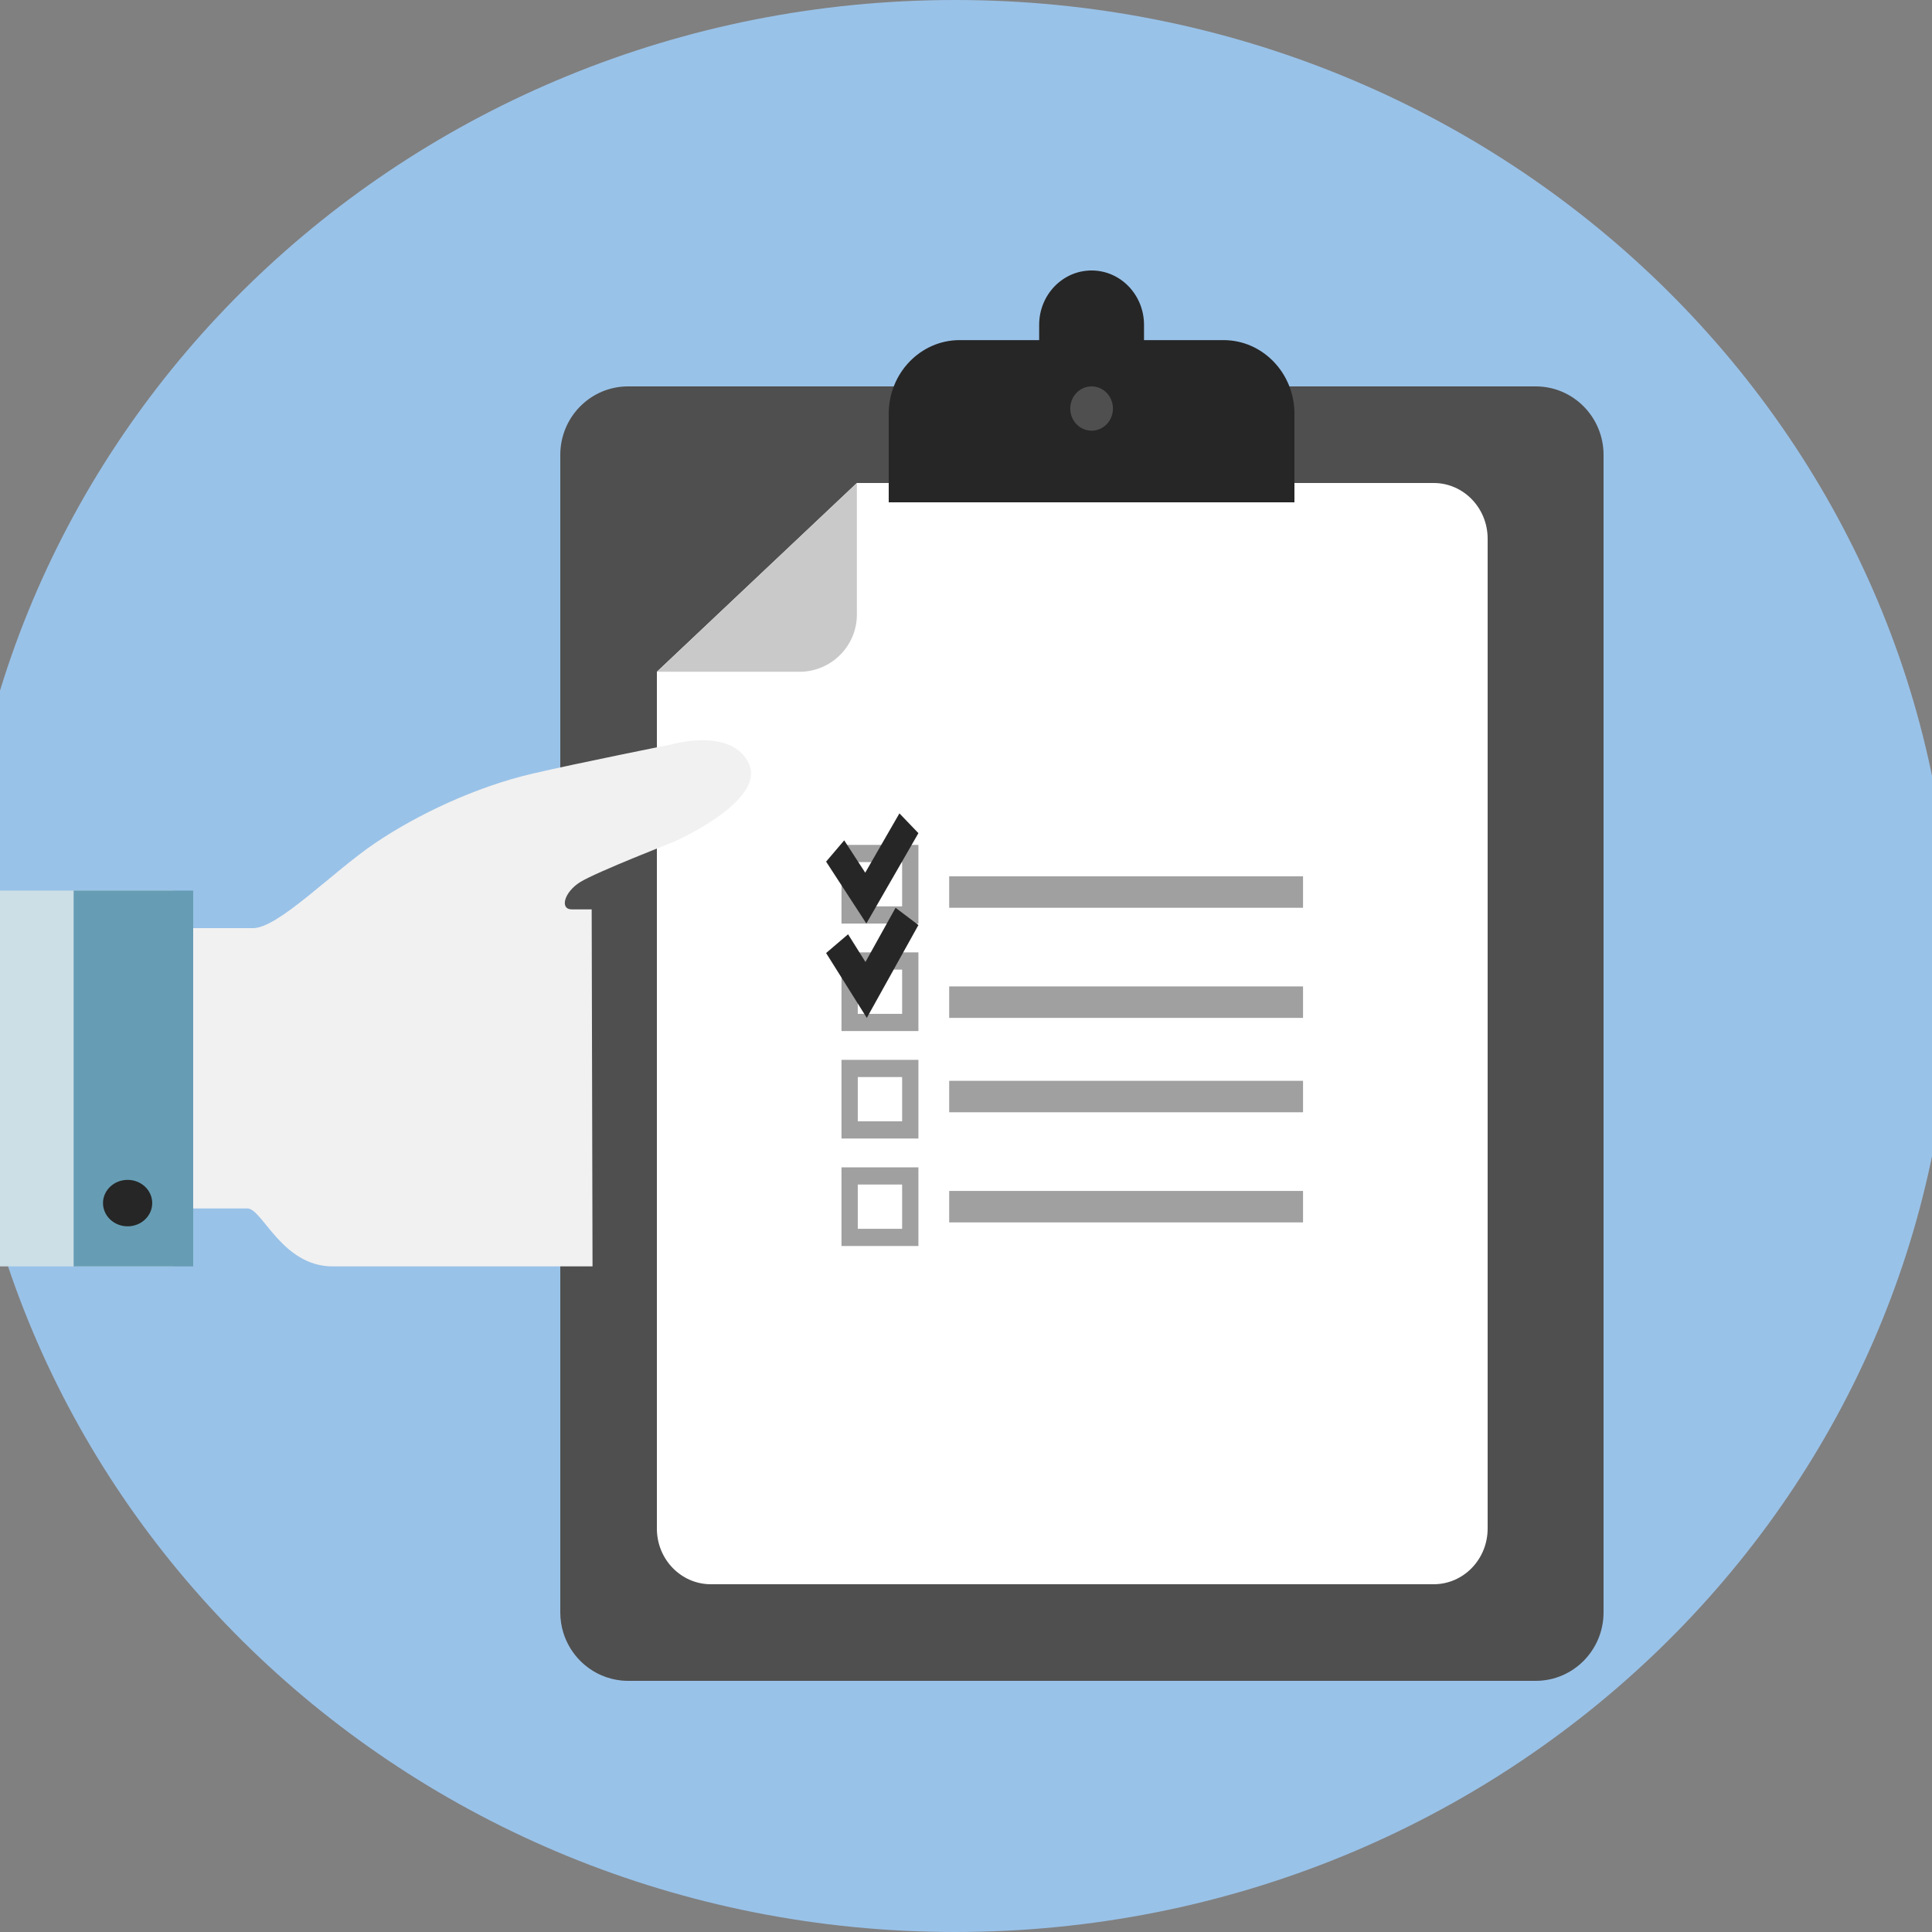 <svg width="100" height="100" viewBox="0 0 100 100" fill="none" xmlns="http://www.w3.org/2000/svg" role="img">
    <rect x="0" y="0" width="100" height="100" fill="#808080" stroke="none"/>
    <title>sjekkliste</title>
              <path fill-rule="evenodd" clip-rule="evenodd" d="M49.438 100C77.915 100 101 77.614 101 50C101 22.386 77.915 0 49.438 0C20.96 0 -2.125 22.386 -2.125 50C-2.125 77.614 20.96 100 49.438 100Z" fill="#99C2E8" />
              <mask id="mask0" x="-2" y="0" width="104" height="100">
                <path fill-rule="evenodd" clip-rule="evenodd" d="M49.562 100C78.04 100 101.125 77.614 101.125 50C101.125 22.386 78.04 0 49.562 0C21.085 0 -2 22.386 -2 50C-2 77.614 21.085 100 49.562 100Z" fill="#99C2E8" />
              </mask>
              <g mask="url(#mask0)" />
              <path fill-rule="evenodd" clip-rule="evenodd" d="M79.49 20H32.508C30.569 20 29 21.587 29 23.547V83.454C29 83.819 29.055 84.175 29.157 84.506C29.328 85.063 29.632 85.559 30.03 85.962C30.107 86.038 30.191 86.118 30.28 86.189C30.797 86.623 31.443 86.906 32.148 86.981C32.268 86.993 32.388 87 32.508 87H79.49C81.429 87 83 85.411 83 83.454V23.547C83 21.587 81.429 20 79.49 20Z" fill="#4F4F4F" />
              <path fill-rule="evenodd" clip-rule="evenodd" d="M34 34.771V79.12C34 80.71 35.251 82 36.794 82H74.207C75.749 82 77 80.71 77 79.12V27.881C77 26.29 75.749 25 74.207 25H44.352L34 34.771Z" fill="white" />
              <path fill-rule="evenodd" clip-rule="evenodd" d="M44.352 25V31.805C44.352 33.444 43.02 34.771 41.377 34.771H34L44.352 25Z" fill="#C9C9C9" />
              <path fill-rule="evenodd" clip-rule="evenodd" d="M49.13 46.986H67.445V45.357H49.13V46.986Z" fill="#A0A0A0" />
              <path fill-rule="evenodd" clip-rule="evenodd" d="M49.13 52.686H67.445V51.057H49.13V52.686Z" fill="#A0A0A0" />
              <path fill-rule="evenodd" clip-rule="evenodd" d="M49.13 57.571H67.445V55.943H49.13V57.571Z" fill="#A0A0A0" />
              <path fill-rule="evenodd" clip-rule="evenodd" d="M49.13 63.271H67.445V61.643H49.13V63.271Z" fill="#A0A0A0" />
              <path fill-rule="evenodd" clip-rule="evenodd" d="M47.537 43.732H46.694H44.398H43.556V44.622V46.914V47.804H44.398H46.694H47.537V46.914V44.622V43.732ZM44.398 46.914H46.694V44.622H44.398V46.914Z" fill="#A0A0A0" />
              <path fill-rule="evenodd" clip-rule="evenodd" d="M47.537 49.295H46.694H44.398H43.556V50.185V52.477V53.367H44.398H46.694H47.537V52.477V50.185V49.295ZM44.398 52.477H46.694V50.185H44.398V52.477Z" fill="#A0A0A0" />
              <path fill-rule="evenodd" clip-rule="evenodd" d="M47.537 54.858H46.694H44.398H43.556V55.748V58.04V58.929H44.398H46.694H47.537V58.04V55.748V54.858ZM44.398 58.04H46.694V55.748H44.398V58.04Z" fill="#A0A0A0" />
              <path fill-rule="evenodd" clip-rule="evenodd" d="M47.537 60.422H46.694H44.398H43.556V61.311V63.603V64.493H44.398H46.694H47.537V63.603V61.311V60.422ZM44.398 63.603H46.694V61.311H44.398V63.603Z" fill="#A0A0A0" />
              <path d="M44.784 45.17L46.554 42.1L47.537 43.124L44.843 47.8L42.759 44.598L43.696 43.497L44.784 45.17Z" fill="#262626" />
              <path d="M46.355 46.986L47.537 47.88L44.866 52.686L42.759 49.329L43.896 48.358L44.796 49.792L46.355 46.986Z" fill="#262626" />
              <path fill-rule="evenodd" clip-rule="evenodd" d="M56.502 22.292C55.89 22.292 55.396 21.781 55.396 21.147C55.396 20.513 55.89 19.999 56.502 19.999C57.11 19.999 57.606 20.513 57.606 21.147C57.606 21.781 57.11 22.292 56.502 22.292ZM63.328 17.604H59.214V16.815C59.214 15.26 57.998 14 56.502 14C55 14 53.787 15.26 53.787 16.815V17.604H49.673C47.646 17.604 46 19.311 46 21.416V26H67V21.416C67 19.311 65.355 17.604 63.328 17.604Z" fill="#262626" />
              <path fill-rule="evenodd" clip-rule="evenodd" d="M-23 65.548H8.969V46.096H-23V65.548Z" fill="#CCDEE6" />
              <path fill-rule="evenodd" clip-rule="evenodd" d="M3.812 65.548H10V46.096H3.812V65.548Z" fill="#669DB4" />
              <path fill-rule="evenodd" clip-rule="evenodd" d="M6.606 63.474C7.31 63.474 7.879 62.935 7.879 62.271C7.879 61.608 7.31 61.07 6.606 61.07C5.901 61.07 5.331 61.608 5.331 62.271C5.331 62.935 5.901 63.474 6.606 63.474" fill="#262626" />
              <path fill-rule="evenodd" clip-rule="evenodd" d="M10 62.55H12.809C13.577 62.55 14.595 65.548 17.219 65.548C19.843 65.548 30.669 65.548 30.669 65.548L30.625 47.069C30.625 47.069 30.228 47.069 29.594 47.069C28.96 47.069 29.197 46.167 30.046 45.647C30.9 45.125 34.9 43.563 34.9 43.563C34.9 43.563 39.622 41.482 38.773 39.556C37.922 37.636 34.816 38.517 34.816 38.517C34.816 38.517 29.916 39.496 27.58 40.039C24.625 40.725 21.592 42.165 19.406 43.644C17.219 45.123 14.41 48.041 13.094 48.041C11.778 48.041 10 48.041 10 48.041L10 62.55Z" fill="#F1F1F1" />
            </svg>